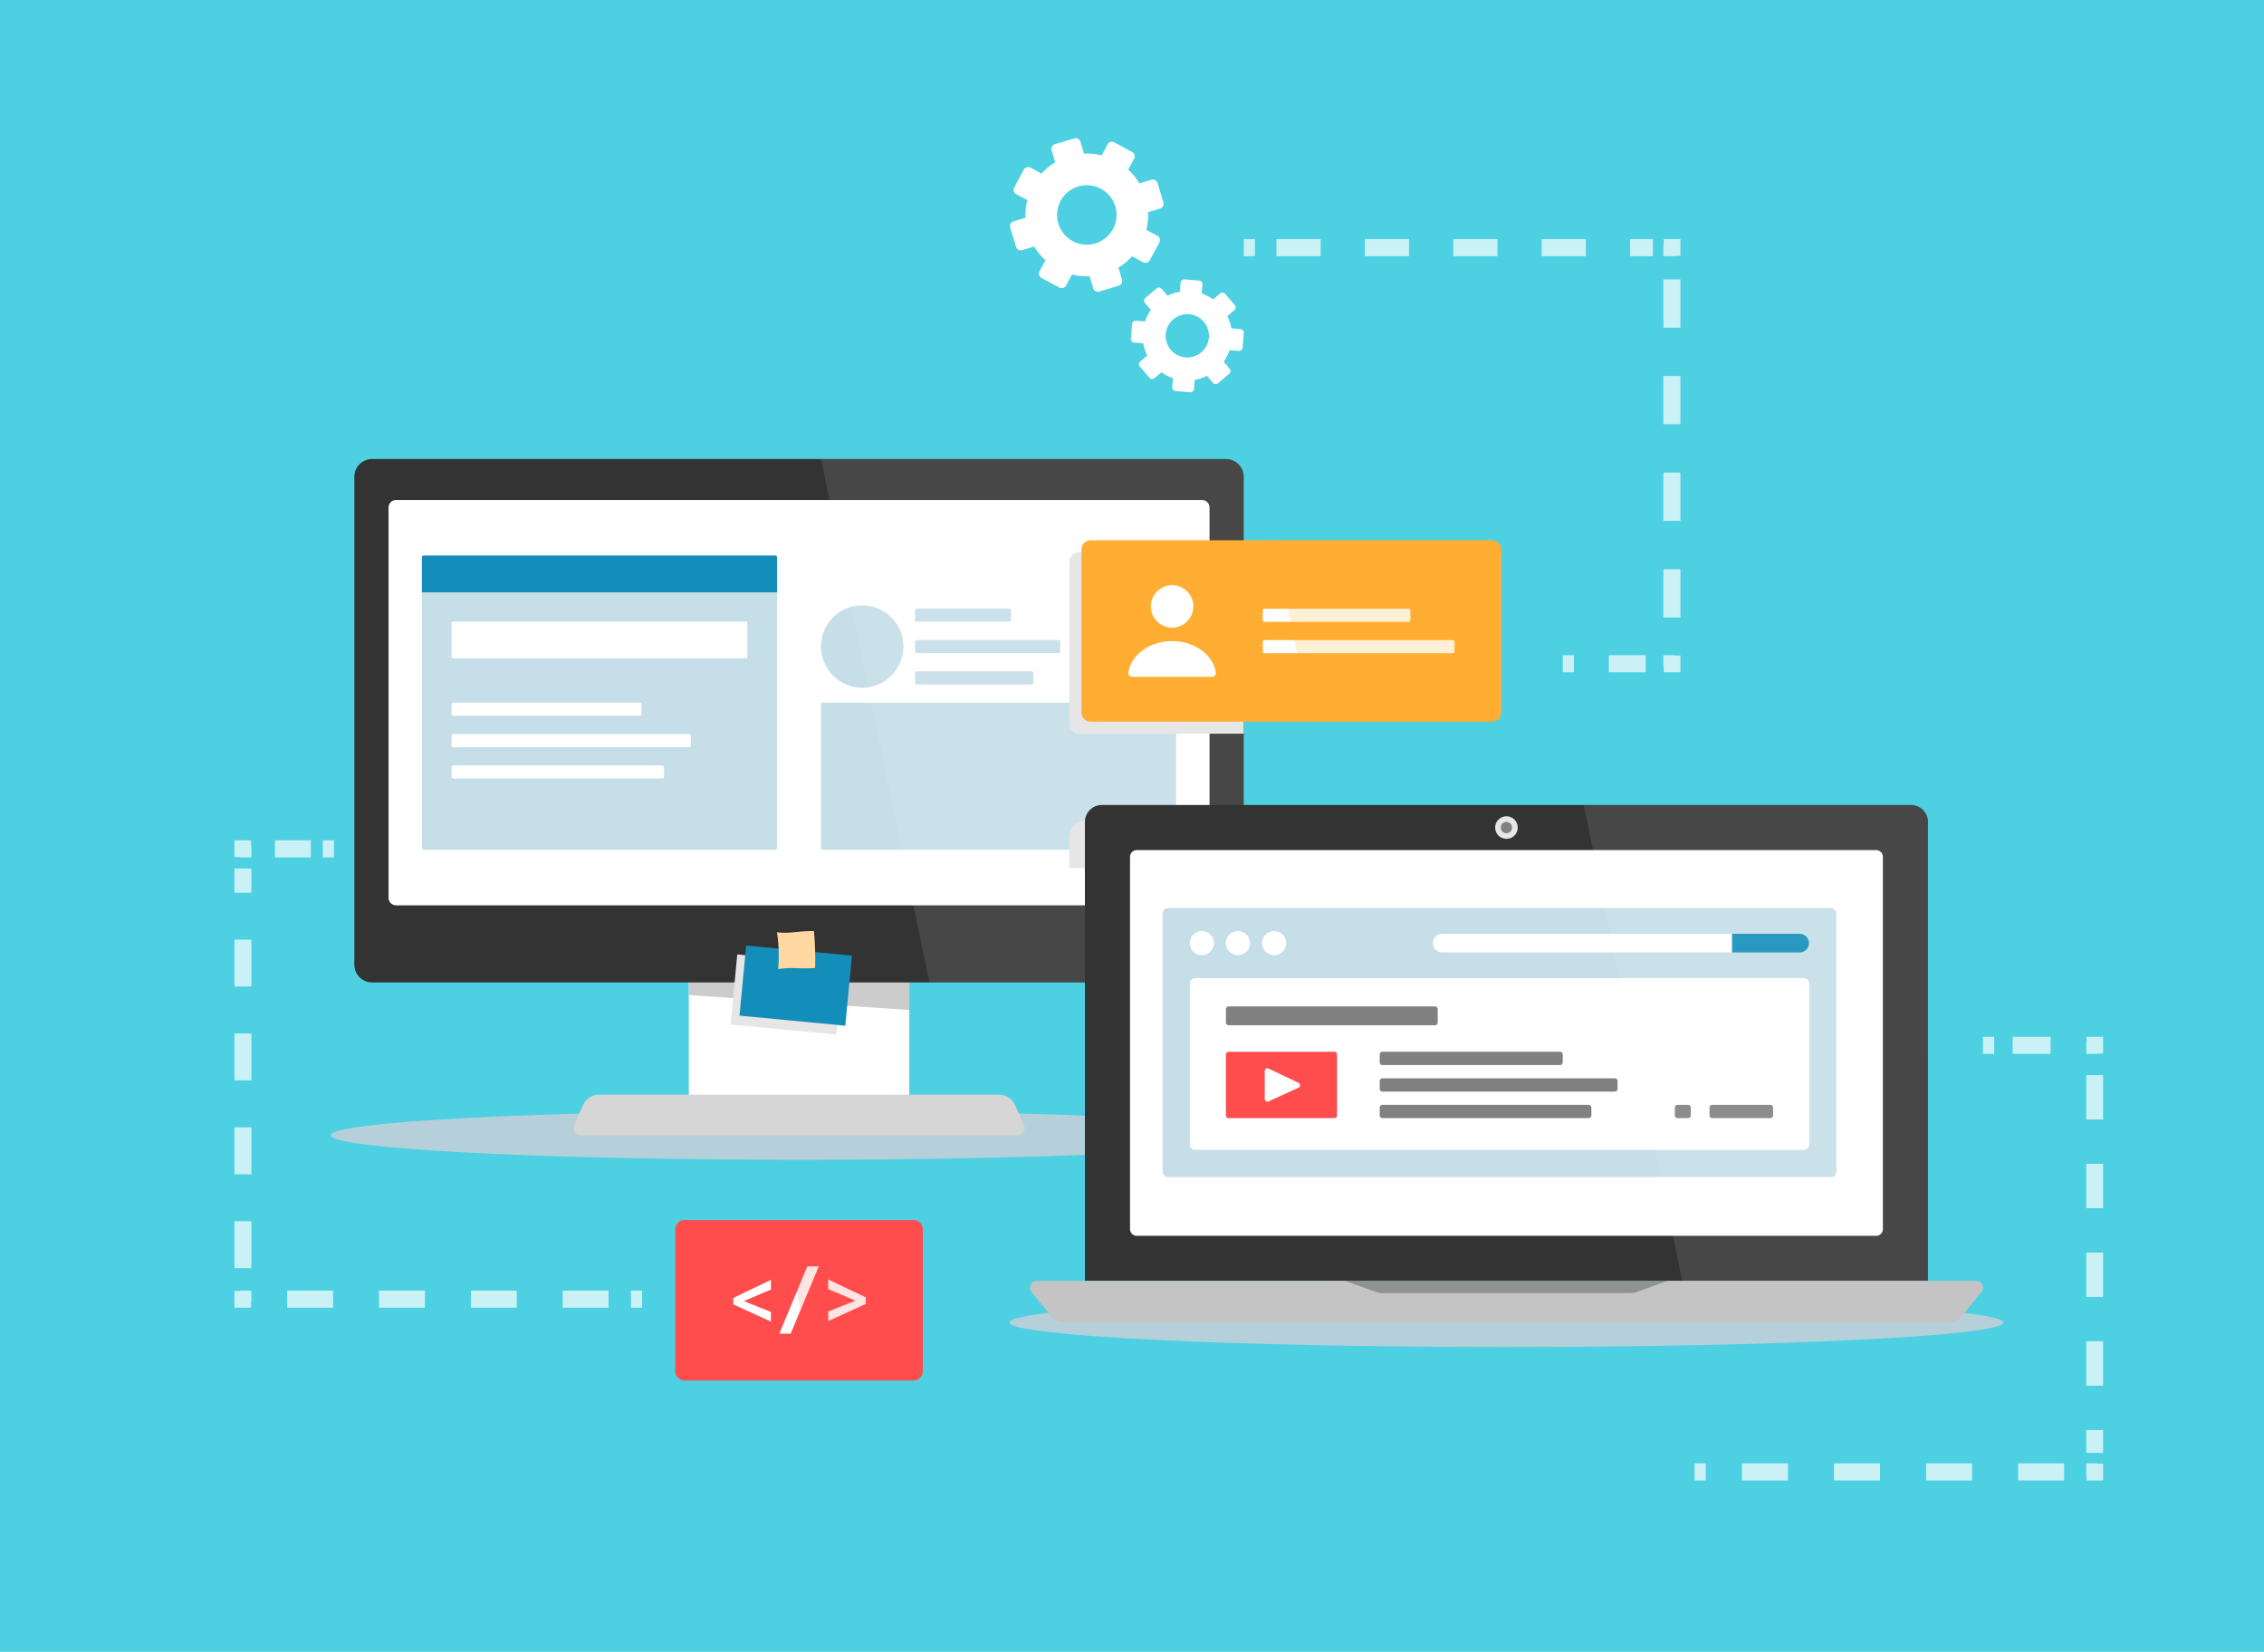 <svg xmlns="http://www.w3.org/2000/svg" xmlns:xlink="http://www.w3.org/1999/xlink" width="610" height="445" viewBox="0 0 610 445">
  <defs>
    <clipPath id="clip-path">
      <rect id="Rectángulo_36797" data-name="Rectángulo 36797" width="503.58" height="370.552" fill="none"/>
    </clipPath>
    <clipPath id="clip-path-2">
      <rect id="Rectángulo_36796" data-name="Rectángulo 36796" width="503.578" height="370.552" fill="none"/>
    </clipPath>
    <clipPath id="clip-path-3">
      <rect id="Rectángulo_36780" data-name="Rectángulo 36780" width="109.88" height="125.915" fill="none"/>
    </clipPath>
    <clipPath id="clip-path-4">
      <rect id="Rectángulo_36781" data-name="Rectángulo 36781" width="117.668" height="116.69" fill="none"/>
    </clipPath>
    <clipPath id="clip-path-5">
      <rect id="Rectángulo_36782" data-name="Rectángulo 36782" width="110.126" height="119.53" fill="none"/>
    </clipPath>
    <clipPath id="clip-path-6">
      <rect id="Rectángulo_36783" data-name="Rectángulo 36783" width="253.248" height="13.223" fill="none"/>
    </clipPath>
    <clipPath id="clip-path-7">
      <rect id="Rectángulo_36785" data-name="Rectángulo 36785" width="113.896" height="141.018" fill="none"/>
    </clipPath>
    <clipPath id="clip-path-8">
      <rect id="Rectángulo_36787" data-name="Rectángulo 36787" width="30.305" height="21.597" fill="none"/>
    </clipPath>
    <clipPath id="clip-path-9">
      <rect id="Rectángulo_36789" data-name="Rectángulo 36789" width="35.638" height="12.792" fill="none"/>
    </clipPath>
    <clipPath id="clip-path-10">
      <rect id="Rectángulo_36790" data-name="Rectángulo 36790" width="267.765" height="13.223" fill="none"/>
    </clipPath>
    <clipPath id="clip-path-11">
      <rect id="Rectángulo_36792" data-name="Rectángulo 36792" width="92.75" height="128.214" fill="none"/>
    </clipPath>
    <clipPath id="clip-path-12">
      <rect id="Rectángulo_36793" data-name="Rectángulo 36793" width="46.96" height="48.865" fill="none"/>
    </clipPath>
    <clipPath id="clip-path-13">
      <rect id="Rectángulo_36794" data-name="Rectángulo 36794" width="61.305" height="48.865" fill="none"/>
    </clipPath>
    <clipPath id="clip-path-14">
      <rect id="Rectángulo_36795" data-name="Rectángulo 36795" width="37.989" height="43.238" fill="none"/>
    </clipPath>
  </defs>
  <g id="img8" transform="translate(-810 -5164)">
    <rect id="Rectángulo_36779" data-name="Rectángulo 36779" width="610" height="445" transform="translate(810 5164)" fill="#4dd0e1"/>
    <g id="Grupo_142054" data-name="Grupo 142054" transform="translate(873.13 5201.224)">
      <g id="Grupo_142053" data-name="Grupo 142053" clip-path="url(#clip-path)">
        <g id="Grupo_142052" data-name="Grupo 142052">
          <g id="Grupo_142051" data-name="Grupo 142051" clip-path="url(#clip-path-2)">
            <g id="Grupo_142017" data-name="Grupo 142017" transform="translate(0 189.159)" opacity="0.7" style="mix-blend-mode: screen;isolation: isolate">
              <g id="Grupo_142016" data-name="Grupo 142016">
                <g id="Grupo_142015" data-name="Grupo 142015" clip-path="url(#clip-path-3)">
                  <line id="Línea_111" data-name="Línea 111" x1="3.014" transform="translate(106.866 124.408)" fill="none" stroke="#fff" stroke-linejoin="round" stroke-width="6.194"/>
                  <line id="Línea_112" data-name="Línea 112" x1="93.314" transform="translate(7.532 124.408)" fill="none" stroke="#fff" stroke-linejoin="round" stroke-width="6.194" stroke-dasharray="12.371 12.371"/>
                  <path id="Trazado_116538" data-name="Trazado 116538" d="M6.111,641.178H3.1v-3.014" transform="translate(-1.59 -516.77)" fill="none" stroke="#fff" stroke-linejoin="round" stroke-width="6.194"/>
                  <line id="Línea_113" data-name="Línea 113" y1="107.646" transform="translate(1.507 7.597)" fill="none" stroke="#fff" stroke-linejoin="round" stroke-width="6.194" stroke-dasharray="12.64 12.64"/>
                  <path id="Trazado_116539" data-name="Trazado 116539" d="M3.1,394.82v-3.014H6.111" transform="translate(-1.59 -390.298)" fill="none" stroke="#fff" stroke-linejoin="round" stroke-width="6.194"/>
                  <line id="Línea_114" data-name="Línea 114" x2="9.657" transform="translate(10.959 1.507)" fill="none" stroke="#fff" stroke-linejoin="round" stroke-width="6.194" stroke-dasharray="13.23 13.23"/>
                  <line id="Línea_115" data-name="Línea 115" x2="3.014" transform="translate(23.836 1.507)" fill="none" stroke="#fff" stroke-linejoin="round" stroke-width="6.194"/>
                </g>
              </g>
            </g>
            <g id="Grupo_142020" data-name="Grupo 142020" transform="translate(271.975 27.193)" opacity="0.7" style="mix-blend-mode: screen;isolation: isolate">
              <g id="Grupo_142019" data-name="Grupo 142019">
                <g id="Grupo_142018" data-name="Grupo 142018" clip-path="url(#clip-path-4)">
                  <line id="Línea_116" data-name="Línea 116" x2="3.014" transform="translate(0 1.507)" fill="none" stroke="#fff" stroke-linejoin="round" stroke-width="6.194"/>
                  <line id="Línea_117" data-name="Línea 117" x2="101.438" transform="translate(8.811 1.507)" fill="none" stroke="#fff" stroke-linejoin="round" stroke-width="6.194" stroke-dasharray="11.911 11.911"/>
                  <path id="Trazado_116540" data-name="Trazado 116540" d="M791.4,58.976h3.014V61.99" transform="translate(-678.251 -57.469)" fill="none" stroke="#fff" stroke-linejoin="round" stroke-width="6.194"/>
                  <line id="Línea_118" data-name="Línea 118" y2="98.149" transform="translate(116.161 10.854)" fill="none" stroke="#fff" stroke-linejoin="round" stroke-width="6.194" stroke-dasharray="13.012 13.012"/>
                  <path id="Trazado_116541" data-name="Trazado 116541" d="M794.412,286.378v3.014H791.4" transform="translate(-678.251 -174.209)" fill="none" stroke="#fff" stroke-linejoin="round" stroke-width="6.194"/>
                  <line id="Línea_119" data-name="Línea 119" x1="16.928" transform="translate(91.383 115.183)" fill="none" stroke="#fff" stroke-linejoin="round" stroke-width="6.194" stroke-dasharray="9.939 9.939"/>
                  <line id="Línea_120" data-name="Línea 120" x1="3.014" transform="translate(85.951 115.183)" fill="none" stroke="#fff" stroke-linejoin="round" stroke-width="6.194"/>
                </g>
              </g>
            </g>
            <g id="Grupo_142023" data-name="Grupo 142023" transform="translate(393.453 242.085)" opacity="0.7" style="mix-blend-mode: screen;isolation: isolate">
              <g id="Grupo_142022" data-name="Grupo 142022">
                <g id="Grupo_142021" data-name="Grupo 142021" clip-path="url(#clip-path-5)">
                  <line id="Línea_121" data-name="Línea 121" x2="3.014" transform="translate(77.706 1.507)" fill="none" stroke="#fff" stroke-linejoin="round" stroke-width="6.194"/>
                  <line id="Línea_122" data-name="Línea 122" x2="17.418" transform="translate(85.697 1.507)" fill="none" stroke="#fff" stroke-linejoin="round" stroke-width="6.194" stroke-dasharray="10.227 10.227"/>
                  <path id="Trazado_116542" data-name="Trazado 116542" d="M1025.525,500.564h3.014v3.014" transform="translate(-919.922 -499.057)" fill="none" stroke="#fff" stroke-linejoin="round" stroke-width="6.194"/>
                  <line id="Línea_123" data-name="Línea 123" y2="101.765" transform="translate(108.617 10.337)" fill="none" stroke="#fff" stroke-linejoin="round" stroke-width="6.194" stroke-dasharray="11.95 11.95"/>
                  <path id="Trazado_116543" data-name="Trazado 116543" d="M1028.539,733.8v3.014h-3.014" transform="translate(-919.922 -618.793)" fill="none" stroke="#fff" stroke-linejoin="round" stroke-width="6.194"/>
                  <line id="Línea_124" data-name="Línea 124" x1="93.537" transform="translate(6.031 118.023)" fill="none" stroke="#fff" stroke-linejoin="round" stroke-width="6.194" stroke-dasharray="12.401 12.401"/>
                  <line id="Línea_125" data-name="Línea 125" x1="3.014" transform="translate(0 118.023)" fill="none" stroke="#fff" stroke-linejoin="round" stroke-width="6.194"/>
                </g>
              </g>
            </g>
            <path id="Trazado_116544" data-name="Trazado 116544" d="M470.817,17.306l-1.573-5.214a1.333,1.333,0,0,0-1.66-.89l-3.232.976a16.445,16.445,0,0,0-3.018-3.7l1.593-2.969a1.331,1.331,0,0,0-.544-1.8l-4.8-2.574a1.331,1.331,0,0,0-1.8.544l-1.593,2.969a16.44,16.44,0,0,0-4.752-.477L448.464.948A1.331,1.331,0,0,0,446.8.058l-5.214,1.574a1.331,1.331,0,0,0-.89,1.659l.973,3.223a16.427,16.427,0,0,0-3.694,3.026l-2.97-1.593a1.331,1.331,0,0,0-1.8.544l-2.574,4.8a1.331,1.331,0,0,0,.544,1.8l2.969,1.592a16.462,16.462,0,0,0-.469,4.75l-3.232.975a1.331,1.331,0,0,0-.89,1.659l1.574,5.214a1.331,1.331,0,0,0,1.659.89l3.232-.975a16.438,16.438,0,0,0,3.018,3.7l-1.593,2.97a1.331,1.331,0,0,0,.545,1.8l4.8,2.574a1.331,1.331,0,0,0,1.8-.545l1.593-2.969a16.408,16.408,0,0,0,4.751.477l.973,3.224a1.332,1.332,0,0,0,1.66.89l5.214-1.573a1.332,1.332,0,0,0,.89-1.659l-.973-3.224a16.439,16.439,0,0,0,3.695-3.026l2.969,1.593a1.332,1.332,0,0,0,1.8-.544l2.574-4.8a1.331,1.331,0,0,0-.544-1.8l-2.969-1.593a16.474,16.474,0,0,0,.469-4.749l3.232-.976a1.331,1.331,0,0,0,.89-1.659M452.5,28.356a8.01,8.01,0,1,1,5.353-9.982,8.01,8.01,0,0,1-5.353,9.982" transform="translate(-220.489 0)" fill="#fff"/>
            <path id="Trazado_116545" data-name="Trazado 116545" d="M526.5,96.56l.316-3.951a.969.969,0,0,0-.89-1.043l-2.449-.2a12,12,0,0,0-1.066-3.307l1.867-1.591a.969.969,0,0,0,.109-1.366l-2.571-3.018a.97.97,0,0,0-1.366-.109l-1.867,1.591a11.968,11.968,0,0,0-3.095-1.583l.2-2.443a.969.969,0,0,0-.889-1.043l-3.952-.315a.969.969,0,0,0-1.043.889l-.2,2.444a11.964,11.964,0,0,0-3.307,1.072L504.7,80.722a.969.969,0,0,0-1.366-.109l-3.017,2.571a.969.969,0,0,0-.109,1.366l1.591,1.867a11.974,11.974,0,0,0-1.577,3.1l-2.45-.2a.969.969,0,0,0-1.043.889l-.316,3.952A.97.97,0,0,0,497.3,95.2l2.45.2a11.985,11.985,0,0,0,1.066,3.306l-1.867,1.591a.969.969,0,0,0-.109,1.366l2.571,3.018a.969.969,0,0,0,1.366.109l1.867-1.591a11.939,11.939,0,0,0,3.094,1.583l-.2,2.443a.97.97,0,0,0,.889,1.044l3.952.315a.969.969,0,0,0,1.043-.889l.2-2.443a11.941,11.941,0,0,0,3.307-1.072l1.591,1.867a.968.968,0,0,0,1.366.109l3.018-2.571a.969.969,0,0,0,.109-1.366l-1.591-1.867a11.975,11.975,0,0,0,1.577-3.1l2.45.2a.97.97,0,0,0,1.043-.89M511.149,99.2a5.831,5.831,0,1,1,6.276-5.348,5.831,5.831,0,0,1-6.276,5.348" transform="translate(-254.84 -40.136)" fill="#fff"/>
            <g id="Grupo_142026" data-name="Grupo 142026" transform="translate(25.989 262.01)" style="mix-blend-mode: multiply;isolation: isolate">
              <g id="Grupo_142025" data-name="Grupo 142025">
                <g id="Grupo_142024" data-name="Grupo 142024" clip-path="url(#clip-path-6)">
                  <path id="Trazado_116546" data-name="Trazado 116546" d="M306.653,545.023c0,3.652-56.692,6.611-126.624,6.611S53.4,548.675,53.4,545.023s56.692-6.611,126.624-6.611,126.624,2.96,126.624,6.611" transform="translate(-53.405 -538.412)" fill="#b6d0db"/>
                </g>
              </g>
            </g>
            <rect id="Rectángulo_36784" data-name="Rectángulo 36784" width="59.407" height="42.093" transform="translate(122.455 221.057)" fill="#fff"/>
            <path id="Trazado_116547" data-name="Trazado 116547" d="M251.636,464.049l59.407,4.024V454.255H251.636Z" transform="translate(-129.181 -233.199)" fill="#ccc"/>
            <path id="Trazado_116548" data-name="Trazado 116548" d="M301.293,318.636H71.262a4.8,4.8,0,0,1-4.8-4.8V182.418a4.8,4.8,0,0,1,4.8-4.8H301.293a4.8,4.8,0,0,1,4.8,4.8V313.835a4.8,4.8,0,0,1-4.8,4.8" transform="translate(-34.119 -91.183)" fill="#333"/>
            <path id="Trazado_116549" data-name="Trazado 116549" d="M304.555,309.507H87.446a2.045,2.045,0,0,1-2.045-2.045V202.351a2.045,2.045,0,0,1,2.045-2.045H304.555a2.045,2.045,0,0,1,2.045,2.045V307.463a2.045,2.045,0,0,1-2.045,2.045" transform="translate(-43.842 -102.83)" fill="#fff"/>
            <path id="Trazado_116550" data-name="Trazado 116550" d="M199.058,310.329H104.37a.5.5,0,0,1-.5-.5V231.564a.5.5,0,0,1,.5-.5h94.688a.5.5,0,0,1,.5.5v78.263a.5.5,0,0,1-.5.5" transform="translate(-53.322 -118.619)" fill="#c5dee8"/>
            <path id="Trazado_116551" data-name="Trazado 116551" d="M420.03,352.14H325.342a.5.5,0,0,1-.5-.5V313.009a.5.5,0,0,1,.5-.5H420.03a.5.5,0,0,1,.5.5v38.629a.5.5,0,0,1-.5.5" transform="translate(-166.761 -160.43)" fill="#c5dee8"/>
            <path id="Trazado_116552" data-name="Trazado 116552" d="M347.044,269.709a11.1,11.1,0,1,1-11.1-11.1,11.1,11.1,0,0,1,11.1,11.1" transform="translate(-166.761 -132.76)" fill="#c5dee8"/>
            <path id="Trazado_116553" data-name="Trazado 116553" d="M199.561,240.97H103.868v-9.406a.5.5,0,0,1,.5-.5h94.688a.5.5,0,0,1,.5.5Z" transform="translate(-53.322 -118.619)" fill="#138eba"/>
            <path id="Trazado_116554" data-name="Trazado 116554" d="M199.52,277.517H120.762a.48.48,0,0,1-.48-.48v-8.949a.479.479,0,0,1,.48-.479H199.52a.48.48,0,0,1,.48.479v8.949a.48.48,0,0,1-.48.48" transform="translate(-61.749 -137.381)" fill="#fff"/>
            <path id="Trazado_116555" data-name="Trazado 116555" d="M415.537,277.789H377.413a.5.5,0,0,0-.5.5v2.53a.5.5,0,0,0,.5.5h38.123a.5.5,0,0,0,.5-.5v-2.53a.5.5,0,0,0-.5-.5" transform="translate(-193.493 -142.607)" fill="#c5dee8"/>
            <path id="Trazado_116556" data-name="Trazado 116556" d="M408.309,295.148h-30.9a.5.5,0,0,0-.5.5v2.53a.5.5,0,0,0,.5.5h30.9a.5.5,0,0,0,.5-.5v-2.53a.5.5,0,0,0-.5-.5" transform="translate(-193.493 -151.519)" fill="#c5dee8"/>
            <path id="Trazado_116557" data-name="Trazado 116557" d="M402.251,260.43H377.413a.5.5,0,0,0-.5.5v2.53a.5.5,0,0,0,.5.5h24.837a.5.5,0,0,0,.5-.5v-2.53a.5.5,0,0,0-.5-.5" transform="translate(-193.493 -133.696)" fill="#c5dee8"/>
            <path id="Trazado_116558" data-name="Trazado 116558" d="M184.248,329.866H120.785a.5.5,0,0,0-.5.5V332.9a.5.5,0,0,0,.5.5h63.464a.5.5,0,0,0,.5-.5v-2.531a.5.5,0,0,0-.5-.5" transform="translate(-61.749 -169.342)" fill="#fff"/>
            <path id="Trazado_116559" data-name="Trazado 116559" d="M177.02,347.224H120.785a.5.5,0,0,0-.5.5v2.53a.5.5,0,0,0,.5.5H177.02a.5.5,0,0,0,.5-.5v-2.53a.5.5,0,0,0-.5-.5" transform="translate(-61.749 -178.253)" fill="#fff"/>
            <path id="Trazado_116560" data-name="Trazado 116560" d="M170.962,312.507H120.785a.5.5,0,0,0-.5.5v2.53a.5.5,0,0,0,.5.5h50.177a.5.5,0,0,0,.5-.5v-2.53a.5.5,0,0,0-.5-.5" transform="translate(-61.749 -160.43)" fill="#fff"/>
            <path id="Trazado_116561" data-name="Trazado 116561" d="M307.415,540.453H189.747a1.92,1.92,0,0,1-1.758-2.692l2.36-5.38a4.8,4.8,0,0,1,4.4-2.872H302.417a4.8,4.8,0,0,1,4.4,2.872l2.36,5.38a1.92,1.92,0,0,1-1.759,2.692" transform="translate(-96.423 -271.832)" fill="#d6d6d6"/>
            <g id="Grupo_142029" data-name="Grupo 142029" transform="translate(158.079 86.435)" opacity="0.1" style="mix-blend-mode: screen;isolation: isolate">
              <g id="Grupo_142028" data-name="Grupo 142028">
                <g id="Grupo_142027" data-name="Grupo 142027" clip-path="url(#clip-path-7)">
                  <path id="Trazado_116562" data-name="Trazado 116562" d="M438.736,313.835V182.419a4.8,4.8,0,0,0-4.8-4.8H324.84l29.191,141.018h79.9a4.8,4.8,0,0,0,4.8-4.8" transform="translate(-324.84 -177.618)" fill="#fff"/>
                </g>
              </g>
            </g>
            <g id="Grupo_142032" data-name="Grupo 142032" transform="translate(133.718 219.908)" style="mix-blend-mode: multiply;isolation: isolate">
              <g id="Grupo_142031" data-name="Grupo 142031">
                <g id="Grupo_142030" data-name="Grupo 142030" clip-path="url(#clip-path-8)">
                  <rect id="Rectángulo_36786" data-name="Rectángulo 36786" width="18.967" height="28.635" transform="translate(0 18.881) rotate(-84.557)" fill="#e6e6e6"/>
                </g>
              </g>
            </g>
            <rect id="Rectángulo_36788" data-name="Rectángulo 36788" width="18.967" height="28.635" transform="translate(136.116 236.391) rotate(-84.557)" fill="#138eba"/>
            <path id="Trazado_116563" data-name="Trazado 116563" d="M310.731,448.892c-4.195.314-6.553-.3-9.959.314a40.474,40.474,0,0,0-.314-9.959c3.276.492,5.137-.316,9.959-.314a81.654,81.654,0,0,1,.314,9.958" transform="translate(-154.245 -225.333)" fill="#ffd8a1"/>
            <g id="Grupo_142035" data-name="Grupo 142035" transform="translate(224.972 183.857)" style="mix-blend-mode: multiply;isolation: isolate">
              <g id="Grupo_142034" data-name="Grupo 142034">
                <g id="Grupo_142033" data-name="Grupo 142033" clip-path="url(#clip-path-9)">
                  <path id="Trazado_116564" data-name="Trazado 116564" d="M497.94,384.282v-6.468H466.853a4.55,4.55,0,0,0-4.551,4.551v8.241h29.314a6.324,6.324,0,0,0,6.324-6.324" transform="translate(-462.302 -377.814)" fill="#e6e6e6"/>
                </g>
              </g>
            </g>
            <path id="Trazado_116565" data-name="Trazado 116565" d="M698.106,497.376H470.952V373.713a4.551,4.551,0,0,1,4.551-4.551H693.555a4.551,4.551,0,0,1,4.55,4.551Z" transform="translate(-241.77 -189.515)" fill="#333"/>
            <path id="Trazado_116566" data-name="Trazado 116566" d="M704.178,378.444a3.038,3.038,0,1,0-3.039,3.038,3.038,3.038,0,0,0,3.039-3.038" transform="translate(-358.381 -192.72)" fill="#e6e6e6"/>
            <path id="Trazado_116567" data-name="Trazado 116567" d="M704.261,380.047a1.519,1.519,0,1,0-1.519,1.519,1.519,1.519,0,0,0,1.519-1.519" transform="translate(-359.983 -194.323)" fill="gray"/>
            <path id="Trazado_116568" data-name="Trazado 116568" d="M696.953,498.044H497.745a1.821,1.821,0,0,1-1.821-1.82V395.955a1.82,1.82,0,0,1,1.821-1.82H696.953a1.82,1.82,0,0,1,1.821,1.82V496.224a1.821,1.821,0,0,1-1.821,1.82" transform="translate(-254.59 -202.335)" fill="#fff"/>
            <g id="Grupo_142038" data-name="Grupo 142038" transform="translate(208.852 312.443)" style="mix-blend-mode: multiply;isolation: isolate">
              <g id="Grupo_142037" data-name="Grupo 142037">
                <g id="Grupo_142036" data-name="Grupo 142036" clip-path="url(#clip-path-10)">
                  <path id="Trazado_116569" data-name="Trazado 116569" d="M696.94,648.659c0,3.651-59.941,6.611-133.882,6.611s-133.883-2.96-133.883-6.611,59.941-6.611,133.883-6.611,133.882,2.96,133.882,6.611" transform="translate(-429.175 -642.048)" fill="#b6d0db"/>
                </g>
              </g>
            </g>
            <rect id="Rectángulo_36791" data-name="Rectángulo 36791" width="95.106" height="7.634" transform="translate(295.206 307.861)" fill="#919191"/>
            <path id="Trazado_116570" data-name="Trazado 116570" d="M612.294,632.633l-8.357,2.994a4.547,4.547,0,0,1-1.535.267H535.38a4.547,4.547,0,0,1-1.535-.267l-8.357-2.994H442.315A1.82,1.82,0,0,0,440.9,635.6l5.322,6.545a4.552,4.552,0,0,0,3.531,1.679H688.028a4.551,4.551,0,0,0,3.531-1.679l5.321-6.545a1.82,1.82,0,0,0-1.412-2.968Z" transform="translate(-226.133 -324.772)" fill="#c4c4c4"/>
            <path id="Trazado_116571" data-name="Trazado 116571" d="M694.082,498.688H515.432a1.441,1.441,0,0,1-1.441-1.441V427.671a1.441,1.441,0,0,1,1.441-1.441h178.65a1.442,1.442,0,0,1,1.441,1.441v69.576a1.442,1.442,0,0,1-1.441,1.441" transform="translate(-263.865 -218.812)" fill="#c5dee8"/>
            <path id="Trazado_116572" data-name="Trazado 116572" d="M694.484,511.288h-164a1.441,1.441,0,0,1-1.441-1.441V466.479a1.441,1.441,0,0,1,1.441-1.441h164a1.441,1.441,0,0,1,1.441,1.441v43.367a1.441,1.441,0,0,1-1.441,1.441" transform="translate(-271.59 -238.734)" fill="#fff"/>
            <path id="Trazado_116573" data-name="Trazado 116573" d="M532.284,445.455h0a3.246,3.246,0,1,1,3.246-3.245,3.246,3.246,0,0,1-3.246,3.245" transform="translate(-271.59 -225.349)" fill="#fff"/>
            <path id="Trazado_116574" data-name="Trazado 116574" d="M552.293,445.455h0a3.246,3.246,0,1,1,3.245-3.245,3.245,3.245,0,0,1-3.245,3.245" transform="translate(-281.862 -225.349)" fill="#fff"/>
            <path id="Trazado_116575" data-name="Trazado 116575" d="M572.3,445.455h0a3.246,3.246,0,1,1,3.245-3.245,3.245,3.245,0,0,1-3.245,3.245" transform="translate(-292.133 -225.349)" fill="#fff"/>
            <path id="Trazado_116576" data-name="Trazado 116576" d="M682.768,505.779H634.9a.721.721,0,0,0-.721.721v2.133a.721.721,0,0,0,.721.721h47.872a.721.721,0,0,0,.721-.721V506.5a.721.721,0,0,0-.721-.721" transform="translate(-325.563 -259.649)" fill="gray"/>
            <path id="Trazado_116577" data-name="Trazado 116577" d="M690.476,535.163H634.9a.721.721,0,0,0-.721.721v2.133a.721.721,0,0,0,.721.721h55.58a.721.721,0,0,0,.721-.721v-2.133a.721.721,0,0,0-.721-.721" transform="translate(-325.563 -274.734)" fill="gray"/>
            <path id="Trazado_116578" data-name="Trazado 116578" d="M833.182,535.163H817.5a.721.721,0,0,0-.72.721v2.133a.721.721,0,0,0,.72.721h15.685a.721.721,0,0,0,.721-.721v-2.133a.721.721,0,0,0-.721-.721" transform="translate(-419.305 -274.734)" fill="gray"/>
            <path id="Trazado_116579" data-name="Trazado 116579" d="M801.153,535.163h-2.84a.721.721,0,0,0-.72.721v2.133a.721.721,0,0,0,.72.721h2.84a.721.721,0,0,0,.721-.721v-2.133a.721.721,0,0,0-.721-.721" transform="translate(-409.456 -274.734)" fill="gray"/>
            <path id="Trazado_116580" data-name="Trazado 116580" d="M697.525,520.471H634.9a.721.721,0,0,0-.721.721v2.133a.721.721,0,0,0,.721.721h62.629a.721.721,0,0,0,.721-.721v-2.133a.721.721,0,0,0-.721-.721" transform="translate(-325.563 -267.192)" fill="gray"/>
            <path id="Trazado_116581" data-name="Trazado 116581" d="M605.375,480.668H549.768a.721.721,0,0,0-.721.721v3.629a.721.721,0,0,0,.721.721h55.608a.721.721,0,0,0,.721-.721v-3.629a.721.721,0,0,0-.721-.721" transform="translate(-281.862 -246.758)" fill="gray"/>
            <path id="Trazado_116582" data-name="Trazado 116582" d="M762.539,440.468H666.21a2.514,2.514,0,1,0,0,5.027h96.329a2.514,2.514,0,0,0,0-5.027" transform="translate(-340.718 -226.121)" fill="#fff"/>
            <path id="Trazado_116583" data-name="Trazado 116583" d="M847.516,440.468H829.225V445.5h18.291a2.514,2.514,0,0,0,0-5.027" transform="translate(-425.695 -226.121)" fill="#138eba"/>
            <path id="Trazado_116584" data-name="Trazado 116584" d="M578.258,523.653h-28.5a.714.714,0,0,1-.714-.714V506.493a.714.714,0,0,1,.714-.714h28.5a.714.714,0,0,1,.713.714v16.446a.714.714,0,0,1-.713.714" transform="translate(-281.862 -259.649)" fill="#ff4d4d"/>
            <path id="Trazado_116585" data-name="Trazado 116585" d="M571.528,523.852l8.1-3.7a.714.714,0,0,0,.01-1.294l-8.1-3.852a.714.714,0,0,0-1.02.645V523.2a.714.714,0,0,0,1.01.649" transform="translate(-292.884 -264.353)" fill="#fff"/>
            <g id="Grupo_142041" data-name="Grupo 142041" transform="translate(363.585 179.648)" opacity="0.1" style="mix-blend-mode: screen;isolation: isolate">
              <g id="Grupo_142040" data-name="Grupo 142040">
                <g id="Grupo_142039" data-name="Grupo 142039" clip-path="url(#clip-path-11)">
                  <path id="Trazado_116586" data-name="Trazado 116586" d="M839.892,373.714a4.551,4.551,0,0,0-4.55-4.551h-88.2l26.541,128.214h66.21Z" transform="translate(-747.142 -369.163)" fill="#fff"/>
                </g>
              </g>
            </g>
            <g id="Grupo_142044" data-name="Grupo 142044" transform="translate(225.015 111.567)" style="mix-blend-mode: multiply;isolation: isolate">
              <g id="Grupo_142043" data-name="Grupo 142043">
                <g id="Grupo_142042" data-name="Grupo 142042" clip-path="url(#clip-path-12)">
                  <path id="Trazado_116587" data-name="Trazado 116587" d="M464.9,229.262a2.512,2.512,0,0,0-2.512,2.512v43.841a2.512,2.512,0,0,0,2.512,2.511H509.35V229.262Z" transform="translate(-462.389 -229.262)" fill="#e6e6e6"/>
                </g>
              </g>
            </g>
            <path id="Trazado_116588" data-name="Trazado 116588" d="M579.635,222.622H471.541a2.512,2.512,0,0,0-2.512,2.512v43.841a2.512,2.512,0,0,0,2.512,2.512H579.635a2.512,2.512,0,0,0,2.512-2.512V225.134a2.512,2.512,0,0,0-2.512-2.512" transform="translate(-240.783 -114.286)" fill="#ffad33"/>
            <path id="Trazado_116589" data-name="Trazado 116589" d="M518.922,253.176a5.718,5.718,0,1,1-5.718-5.718,5.718,5.718,0,0,1,5.718,5.718" transform="translate(-260.525 -127.036)" fill="#fff"/>
            <path id="Trazado_116590" data-name="Trazado 116590" d="M496.039,288.054a1.01,1.01,0,0,1-1-1.161c.707-4.764,5.705-8.456,11.767-8.456s11.06,3.693,11.767,8.456a1.01,1.01,0,0,1-1,1.161Z" transform="translate(-254.132 -142.94)" fill="#fff"/>
            <path id="Trazado_116591" data-name="Trazado 116591" d="M608.712,260.518H569.946a.5.5,0,0,0-.5.5v2.531a.5.5,0,0,0,.5.5h38.766a.5.5,0,0,0,.5-.5V261.02a.5.5,0,0,0-.5-.5" transform="translate(-292.332 -133.741)" fill="#fff"/>
            <path id="Trazado_116592" data-name="Trazado 116592" d="M620.613,277.877H569.946a.5.5,0,0,0-.5.5v2.531a.5.5,0,0,0,.5.5h50.667a.5.5,0,0,0,.5-.5v-2.531a.5.5,0,0,0-.5-.5" transform="translate(-292.332 -142.652)" fill="#fff"/>
            <g id="Grupo_142047" data-name="Grupo 142047" transform="translate(280.059 108.336)" opacity="0.2" style="mix-blend-mode: screen;isolation: isolate">
              <g id="Grupo_142046" data-name="Grupo 142046">
                <g id="Grupo_142045" data-name="Grupo 142045" clip-path="url(#clip-path-13)">
                  <path id="Trazado_116593" data-name="Trazado 116593" d="M636.806,268.975V225.134a2.512,2.512,0,0,0-2.512-2.512H575.5l10.115,48.865h48.677a2.512,2.512,0,0,0,2.512-2.512" transform="translate(-575.502 -222.622)" fill="#ffad33"/>
                </g>
              </g>
            </g>
            <path id="Trazado_116594" data-name="Trazado 116594" d="M308.332,642.159H246.667a2.512,2.512,0,0,1-2.512-2.512V601.433a2.512,2.512,0,0,1,2.512-2.512h61.665a2.512,2.512,0,0,1,2.512,2.512v38.214a2.512,2.512,0,0,1-2.512,2.512" transform="translate(-125.341 -307.465)" fill="#ff4d4d"/>
            <path id="Trazado_116595" data-name="Trazado 116595" d="M286.433,643.3,276.3,638.673v-1.758l10.134-4.85v2.582l-7.226,3.093v.065l7.226,2.908Z" transform="translate(-141.843 -324.481)" fill="#fff"/>
            <path id="Trazado_116596" data-name="Trazado 116596" d="M312.383,624.574,304.8,642.715h-3.059l7.552-18.141Z" transform="translate(-154.902 -320.635)" fill="#fff"/>
            <path id="Trazado_116597" data-name="Trazado 116597" d="M338.962,638.417l-10.134,4.622v-2.571l7.247-2.9v-.044l-7.247-3.1v-2.583l10.134,4.818Z" transform="translate(-168.809 -324.366)" fill="#fff"/>
            <g id="Grupo_142050" data-name="Grupo 142050" transform="translate(147.514 291.456)" opacity="0.15" style="mix-blend-mode: screen;isolation: isolate">
              <g id="Grupo_142049" data-name="Grupo 142049">
                <g id="Grupo_142048" data-name="Grupo 142048" clip-path="url(#clip-path-14)">
                  <path id="Trazado_116598" data-name="Trazado 116598" d="M341.119,639.647V601.433a2.512,2.512,0,0,0-2.512-2.512H303.13l8.95,43.238h26.527a2.512,2.512,0,0,0,2.512-2.512" transform="translate(-303.13 -598.921)" fill="#ff4d4d"/>
                </g>
              </g>
            </g>
          </g>
        </g>
      </g>
    </g>
  </g>
</svg>
